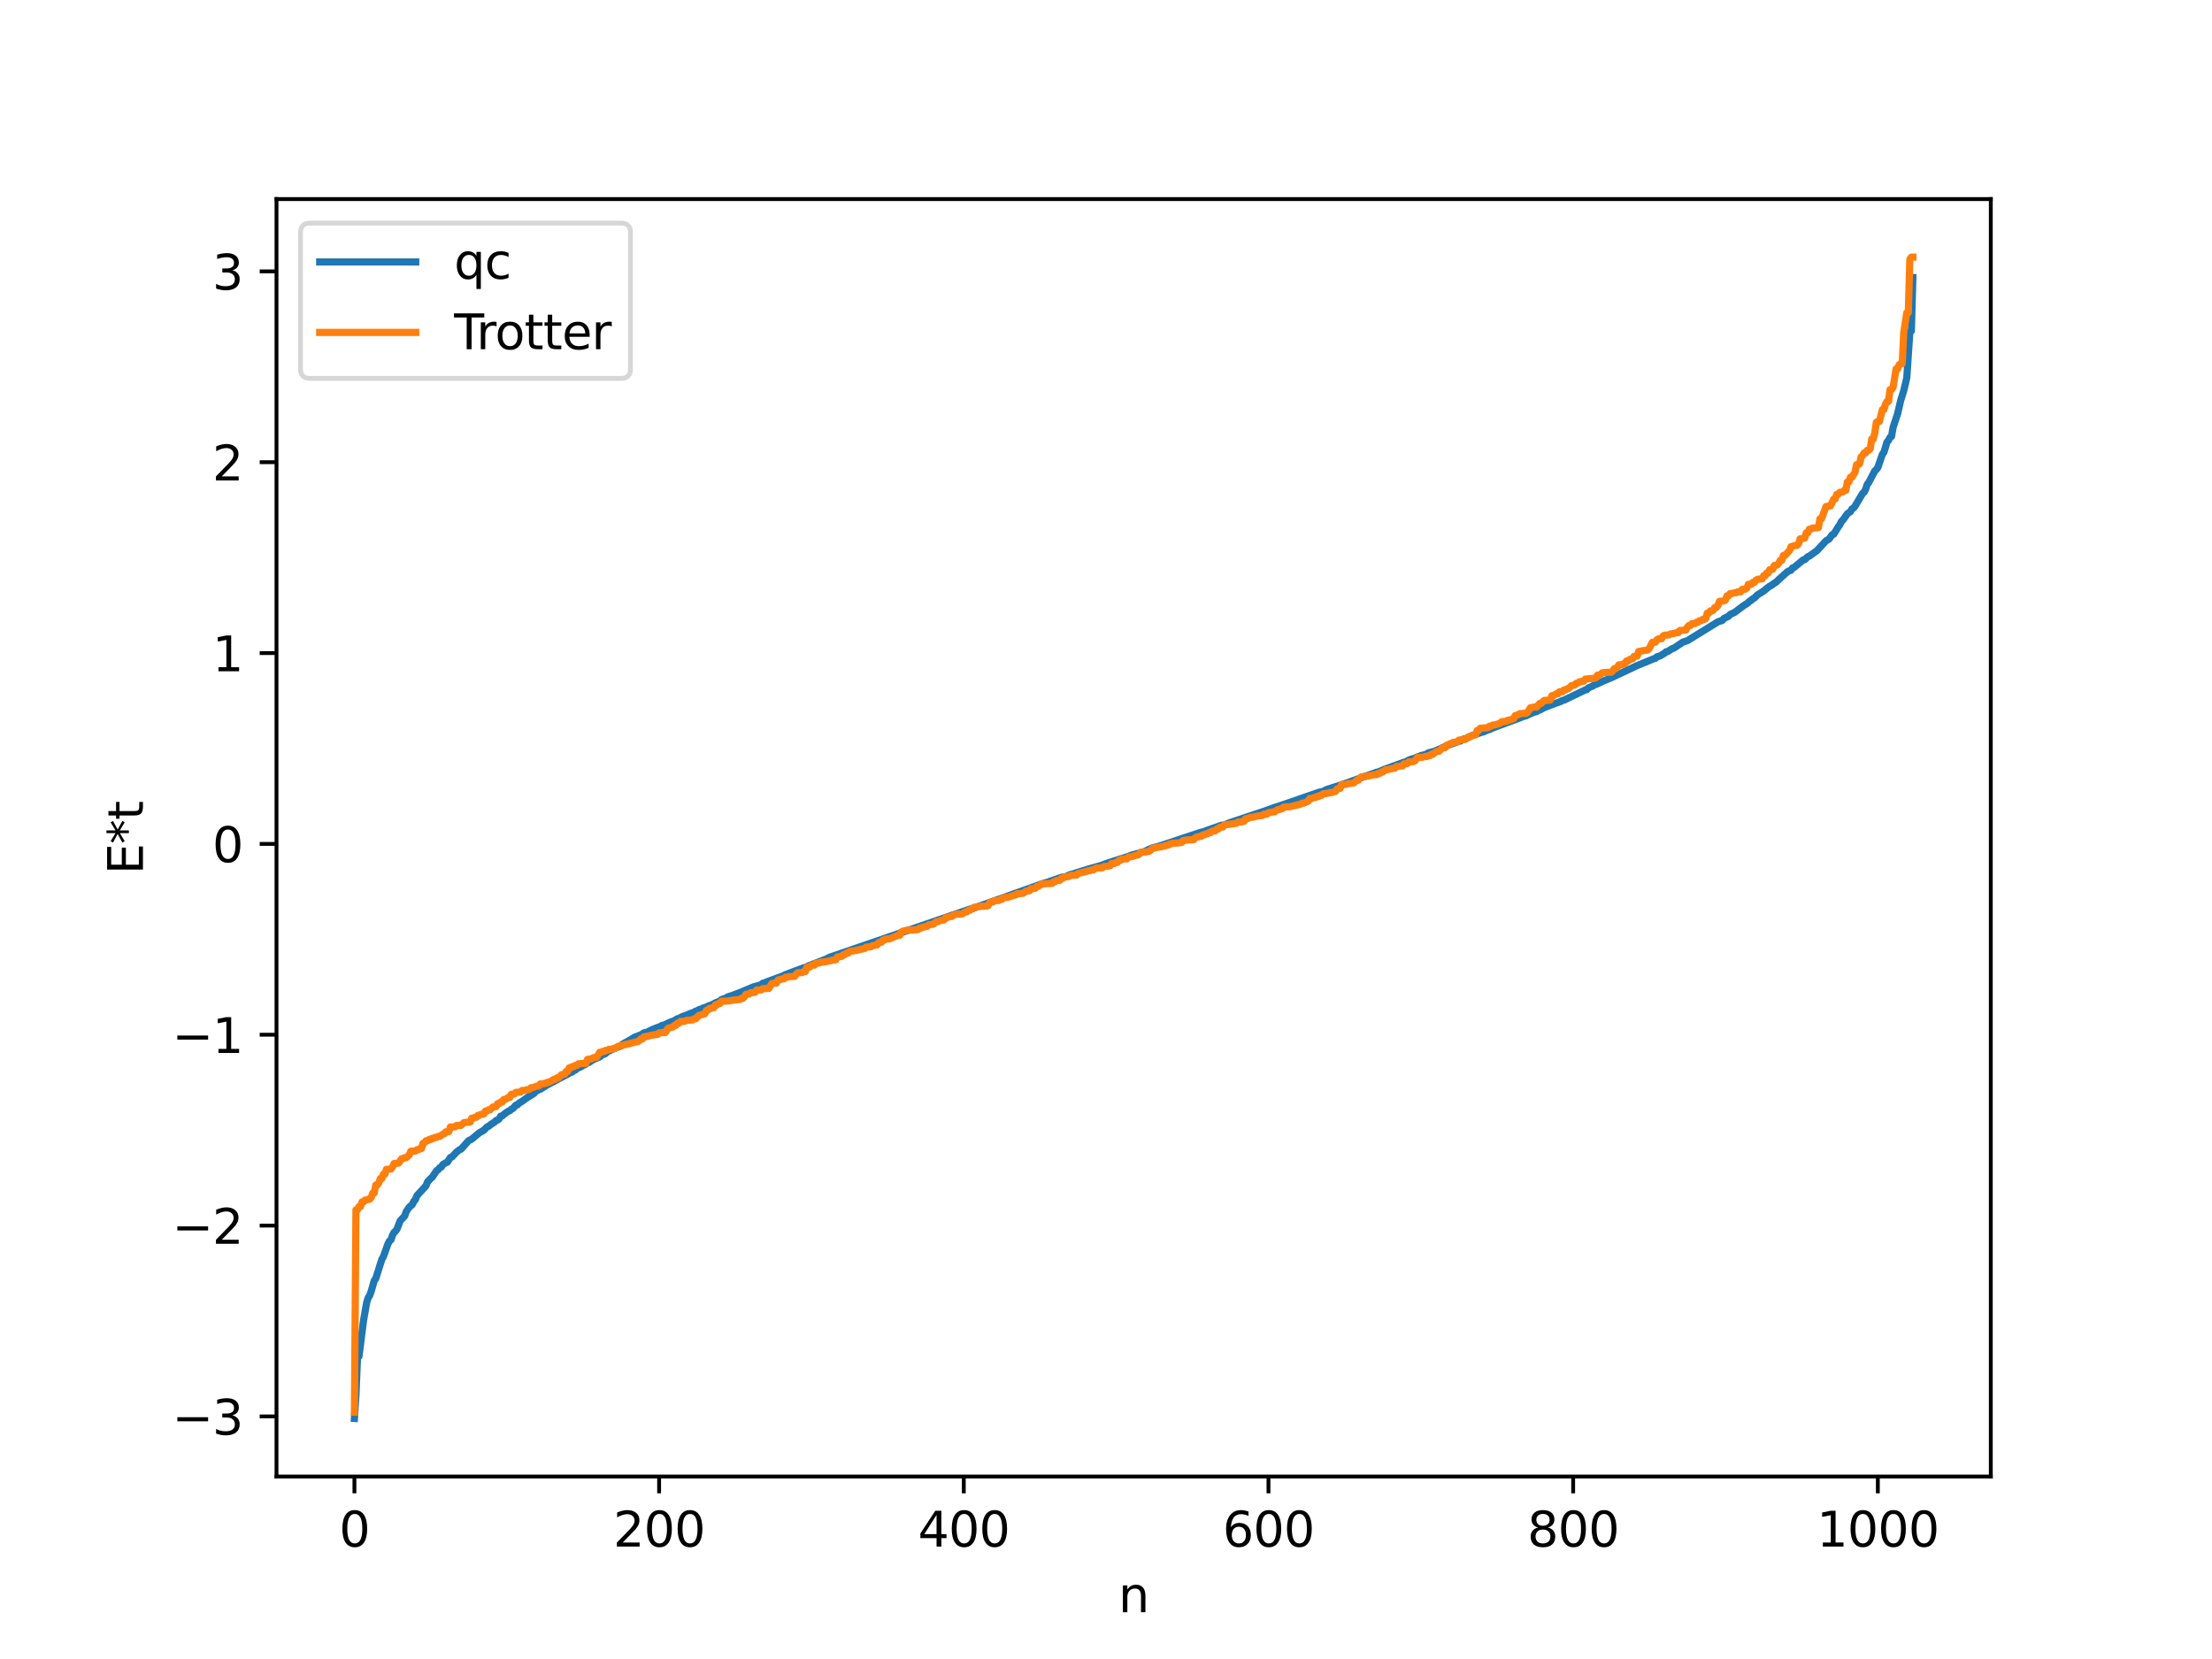 <?xml version="1.0" encoding="utf-8" standalone="no"?>
<!DOCTYPE svg PUBLIC "-//W3C//DTD SVG 1.1//EN"
  "http://www.w3.org/Graphics/SVG/1.1/DTD/svg11.dtd">
<svg xmlns:xlink="http://www.w3.org/1999/xlink" width="460.8pt" height="345.6pt" viewBox="0 0 460.8 345.6" xmlns="http://www.w3.org/2000/svg" version="1.1">
 <defs>
  <style type="text/css">*{stroke-linejoin: round; stroke-linecap: butt}</style>
 </defs>
 <g id="figure_1">
  <g id="patch_1">
   <path d="M 0 345.6 
L 460.8 345.6 
L 460.8 0 
L 0 0 
z
" style="fill: #ffffff"/>
  </g>
  <g id="axes_1">
   <g id="patch_2">
    <path d="M 57.6 307.584 
L 414.72 307.584 
L 414.72 41.472 
L 57.6 41.472 
z
" style="fill: #ffffff"/>
   </g>
   <g id="matplotlib.axis_1">
    <g id="xtick_1">
     <g id="line2d_1">
      <defs>
       <path id="mfd20a0ad16" d="M 0 0 
L 0 3.5 
" style="stroke: #000000; stroke-width: 0.8"/>
      </defs>
      <g>
       <use xlink:href="#mfd20a0ad16" x="73.833" y="307.584" style="stroke: #000000; stroke-width: 0.8"/>
      </g>
     </g>
     <g id="text_1">
      <!-- 0 -->
      <g transform="translate(70.651 322.182) scale(0.1 -0.1)">
       <defs>
        <path id="DejaVuSans-30" d="M 2034 4250 
Q 1547 4250 1301 3770 
Q 1056 3291 1056 2328 
Q 1056 1369 1301 889 
Q 1547 409 2034 409 
Q 2525 409 2770 889 
Q 3016 1369 3016 2328 
Q 3016 3291 2770 3770 
Q 2525 4250 2034 4250 
z
M 2034 4750 
Q 2819 4750 3233 4129 
Q 3647 3509 3647 2328 
Q 3647 1150 3233 529 
Q 2819 -91 2034 -91 
Q 1250 -91 836 529 
Q 422 1150 422 2328 
Q 422 3509 836 4129 
Q 1250 4750 2034 4750 
z
" transform="scale(0.016)"/>
       </defs>
       <use xlink:href="#DejaVuSans-30"/>
      </g>
     </g>
    </g>
    <g id="xtick_2">
     <g id="line2d_2">
      <g>
       <use xlink:href="#mfd20a0ad16" x="137.304" y="307.584" style="stroke: #000000; stroke-width: 0.8"/>
      </g>
     </g>
     <g id="text_2">
      <!-- 200 -->
      <g transform="translate(127.76 322.182) scale(0.1 -0.1)">
       <defs>
        <path id="DejaVuSans-32" d="M 1228 531 
L 3431 531 
L 3431 0 
L 469 0 
L 469 531 
Q 828 903 1448 1529 
Q 2069 2156 2228 2338 
Q 2531 2678 2651 2914 
Q 2772 3150 2772 3378 
Q 2772 3750 2511 3984 
Q 2250 4219 1831 4219 
Q 1534 4219 1204 4116 
Q 875 4013 500 3803 
L 500 4441 
Q 881 4594 1212 4672 
Q 1544 4750 1819 4750 
Q 2544 4750 2975 4387 
Q 3406 4025 3406 3419 
Q 3406 3131 3298 2873 
Q 3191 2616 2906 2266 
Q 2828 2175 2409 1742 
Q 1991 1309 1228 531 
z
" transform="scale(0.016)"/>
       </defs>
       <use xlink:href="#DejaVuSans-32"/>
       <use xlink:href="#DejaVuSans-30" x="63.623"/>
       <use xlink:href="#DejaVuSans-30" x="127.246"/>
      </g>
     </g>
    </g>
    <g id="xtick_3">
     <g id="line2d_3">
      <g>
       <use xlink:href="#mfd20a0ad16" x="200.775" y="307.584" style="stroke: #000000; stroke-width: 0.8"/>
      </g>
     </g>
     <g id="text_3">
      <!-- 400 -->
      <g transform="translate(191.231 322.182) scale(0.1 -0.1)">
       <defs>
        <path id="DejaVuSans-34" d="M 2419 4116 
L 825 1625 
L 2419 1625 
L 2419 4116 
z
M 2253 4666 
L 3047 4666 
L 3047 1625 
L 3713 1625 
L 3713 1100 
L 3047 1100 
L 3047 0 
L 2419 0 
L 2419 1100 
L 313 1100 
L 313 1709 
L 2253 4666 
z
" transform="scale(0.016)"/>
       </defs>
       <use xlink:href="#DejaVuSans-34"/>
       <use xlink:href="#DejaVuSans-30" x="63.623"/>
       <use xlink:href="#DejaVuSans-30" x="127.246"/>
      </g>
     </g>
    </g>
    <g id="xtick_4">
     <g id="line2d_4">
      <g>
       <use xlink:href="#mfd20a0ad16" x="264.246" y="307.584" style="stroke: #000000; stroke-width: 0.8"/>
      </g>
     </g>
     <g id="text_4">
      <!-- 600 -->
      <g transform="translate(254.702 322.182) scale(0.1 -0.1)">
       <defs>
        <path id="DejaVuSans-36" d="M 2113 2584 
Q 1688 2584 1439 2293 
Q 1191 2003 1191 1497 
Q 1191 994 1439 701 
Q 1688 409 2113 409 
Q 2538 409 2786 701 
Q 3034 994 3034 1497 
Q 3034 2003 2786 2293 
Q 2538 2584 2113 2584 
z
M 3366 4563 
L 3366 3988 
Q 3128 4100 2886 4159 
Q 2644 4219 2406 4219 
Q 1781 4219 1451 3797 
Q 1122 3375 1075 2522 
Q 1259 2794 1537 2939 
Q 1816 3084 2150 3084 
Q 2853 3084 3261 2657 
Q 3669 2231 3669 1497 
Q 3669 778 3244 343 
Q 2819 -91 2113 -91 
Q 1303 -91 875 529 
Q 447 1150 447 2328 
Q 447 3434 972 4092 
Q 1497 4750 2381 4750 
Q 2619 4750 2861 4703 
Q 3103 4656 3366 4563 
z
" transform="scale(0.016)"/>
       </defs>
       <use xlink:href="#DejaVuSans-36"/>
       <use xlink:href="#DejaVuSans-30" x="63.623"/>
       <use xlink:href="#DejaVuSans-30" x="127.246"/>
      </g>
     </g>
    </g>
    <g id="xtick_5">
     <g id="line2d_5">
      <g>
       <use xlink:href="#mfd20a0ad16" x="327.717" y="307.584" style="stroke: #000000; stroke-width: 0.8"/>
      </g>
     </g>
     <g id="text_5">
      <!-- 800 -->
      <g transform="translate(318.173 322.182) scale(0.1 -0.1)">
       <defs>
        <path id="DejaVuSans-38" d="M 2034 2216 
Q 1584 2216 1326 1975 
Q 1069 1734 1069 1313 
Q 1069 891 1326 650 
Q 1584 409 2034 409 
Q 2484 409 2743 651 
Q 3003 894 3003 1313 
Q 3003 1734 2745 1975 
Q 2488 2216 2034 2216 
z
M 1403 2484 
Q 997 2584 770 2862 
Q 544 3141 544 3541 
Q 544 4100 942 4425 
Q 1341 4750 2034 4750 
Q 2731 4750 3128 4425 
Q 3525 4100 3525 3541 
Q 3525 3141 3298 2862 
Q 3072 2584 2669 2484 
Q 3125 2378 3379 2068 
Q 3634 1759 3634 1313 
Q 3634 634 3220 271 
Q 2806 -91 2034 -91 
Q 1263 -91 848 271 
Q 434 634 434 1313 
Q 434 1759 690 2068 
Q 947 2378 1403 2484 
z
M 1172 3481 
Q 1172 3119 1398 2916 
Q 1625 2713 2034 2713 
Q 2441 2713 2670 2916 
Q 2900 3119 2900 3481 
Q 2900 3844 2670 4047 
Q 2441 4250 2034 4250 
Q 1625 4250 1398 4047 
Q 1172 3844 1172 3481 
z
" transform="scale(0.016)"/>
       </defs>
       <use xlink:href="#DejaVuSans-38"/>
       <use xlink:href="#DejaVuSans-30" x="63.623"/>
       <use xlink:href="#DejaVuSans-30" x="127.246"/>
      </g>
     </g>
    </g>
    <g id="xtick_6">
     <g id="line2d_6">
      <g>
       <use xlink:href="#mfd20a0ad16" x="391.188" y="307.584" style="stroke: #000000; stroke-width: 0.8"/>
      </g>
     </g>
     <g id="text_6">
      <!-- 1000 -->
      <g transform="translate(378.463 322.182) scale(0.1 -0.1)">
       <defs>
        <path id="DejaVuSans-31" d="M 794 531 
L 1825 531 
L 1825 4091 
L 703 3866 
L 703 4441 
L 1819 4666 
L 2450 4666 
L 2450 531 
L 3481 531 
L 3481 0 
L 794 0 
L 794 531 
z
" transform="scale(0.016)"/>
       </defs>
       <use xlink:href="#DejaVuSans-31"/>
       <use xlink:href="#DejaVuSans-30" x="63.623"/>
       <use xlink:href="#DejaVuSans-30" x="127.246"/>
       <use xlink:href="#DejaVuSans-30" x="190.869"/>
      </g>
     </g>
    </g>
    <g id="text_7">
     <!-- n -->
     <g transform="translate(232.991 335.861) scale(0.1 -0.1)">
      <defs>
       <path id="DejaVuSans-6e" d="M 3513 2113 
L 3513 0 
L 2938 0 
L 2938 2094 
Q 2938 2591 2744 2837 
Q 2550 3084 2163 3084 
Q 1697 3084 1428 2787 
Q 1159 2491 1159 1978 
L 1159 0 
L 581 0 
L 581 3500 
L 1159 3500 
L 1159 2956 
Q 1366 3272 1645 3428 
Q 1925 3584 2291 3584 
Q 2894 3584 3203 3211 
Q 3513 2838 3513 2113 
z
" transform="scale(0.016)"/>
      </defs>
      <use xlink:href="#DejaVuSans-6e"/>
     </g>
    </g>
   </g>
   <g id="matplotlib.axis_2">
    <g id="ytick_1">
     <g id="line2d_7">
      <defs>
       <path id="m6fb530cbb3" d="M 0 0 
L -3.5 0 
" style="stroke: #000000; stroke-width: 0.8"/>
      </defs>
      <g>
       <use xlink:href="#m6fb530cbb3" x="57.6" y="295.067" style="stroke: #000000; stroke-width: 0.8"/>
      </g>
     </g>
     <g id="text_8">
      <!-- −3 -->
      <g transform="translate(35.858 298.867) scale(0.1 -0.1)">
       <defs>
        <path id="DejaVuSans-2212" d="M 678 2272 
L 4684 2272 
L 4684 1741 
L 678 1741 
L 678 2272 
z
" transform="scale(0.016)"/>
        <path id="DejaVuSans-33" d="M 2597 2516 
Q 3050 2419 3304 2112 
Q 3559 1806 3559 1356 
Q 3559 666 3084 287 
Q 2609 -91 1734 -91 
Q 1441 -91 1130 -33 
Q 819 25 488 141 
L 488 750 
Q 750 597 1062 519 
Q 1375 441 1716 441 
Q 2309 441 2620 675 
Q 2931 909 2931 1356 
Q 2931 1769 2642 2001 
Q 2353 2234 1838 2234 
L 1294 2234 
L 1294 2753 
L 1863 2753 
Q 2328 2753 2575 2939 
Q 2822 3125 2822 3475 
Q 2822 3834 2567 4026 
Q 2313 4219 1838 4219 
Q 1578 4219 1281 4162 
Q 984 4106 628 3988 
L 628 4550 
Q 988 4650 1302 4700 
Q 1616 4750 1894 4750 
Q 2613 4750 3031 4423 
Q 3450 4097 3450 3541 
Q 3450 3153 3228 2886 
Q 3006 2619 2597 2516 
z
" transform="scale(0.016)"/>
       </defs>
       <use xlink:href="#DejaVuSans-2212"/>
       <use xlink:href="#DejaVuSans-33" x="83.789"/>
      </g>
     </g>
    </g>
    <g id="ytick_2">
     <g id="line2d_8">
      <g>
       <use xlink:href="#m6fb530cbb3" x="57.6" y="255.311" style="stroke: #000000; stroke-width: 0.8"/>
      </g>
     </g>
     <g id="text_9">
      <!-- −2 -->
      <g transform="translate(35.858 259.111) scale(0.1 -0.1)">
       <use xlink:href="#DejaVuSans-2212"/>
       <use xlink:href="#DejaVuSans-32" x="83.789"/>
      </g>
     </g>
    </g>
    <g id="ytick_3">
     <g id="line2d_9">
      <g>
       <use xlink:href="#m6fb530cbb3" x="57.6" y="215.555" style="stroke: #000000; stroke-width: 0.8"/>
      </g>
     </g>
     <g id="text_10">
      <!-- −1 -->
      <g transform="translate(35.858 219.355) scale(0.1 -0.1)">
       <use xlink:href="#DejaVuSans-2212"/>
       <use xlink:href="#DejaVuSans-31" x="83.789"/>
      </g>
     </g>
    </g>
    <g id="ytick_4">
     <g id="line2d_10">
      <g>
       <use xlink:href="#m6fb530cbb3" x="57.6" y="175.799" style="stroke: #000000; stroke-width: 0.8"/>
      </g>
     </g>
     <g id="text_11">
      <!-- 0 -->
      <g transform="translate(44.237 179.599) scale(0.1 -0.1)">
       <use xlink:href="#DejaVuSans-30"/>
      </g>
     </g>
    </g>
    <g id="ytick_5">
     <g id="line2d_11">
      <g>
       <use xlink:href="#m6fb530cbb3" x="57.6" y="136.043" style="stroke: #000000; stroke-width: 0.8"/>
      </g>
     </g>
     <g id="text_12">
      <!-- 1 -->
      <g transform="translate(44.237 139.843) scale(0.1 -0.1)">
       <use xlink:href="#DejaVuSans-31"/>
      </g>
     </g>
    </g>
    <g id="ytick_6">
     <g id="line2d_12">
      <g>
       <use xlink:href="#m6fb530cbb3" x="57.6" y="96.287" style="stroke: #000000; stroke-width: 0.8"/>
      </g>
     </g>
     <g id="text_13">
      <!-- 2 -->
      <g transform="translate(44.237 100.087) scale(0.1 -0.1)">
       <use xlink:href="#DejaVuSans-32"/>
      </g>
     </g>
    </g>
    <g id="ytick_7">
     <g id="line2d_13">
      <g>
       <use xlink:href="#m6fb530cbb3" x="57.6" y="56.531" style="stroke: #000000; stroke-width: 0.8"/>
      </g>
     </g>
     <g id="text_14">
      <!-- 3 -->
      <g transform="translate(44.237 60.331) scale(0.1 -0.1)">
       <use xlink:href="#DejaVuSans-33"/>
      </g>
     </g>
    </g>
    <g id="text_15">
     <!-- E*t -->
     <g transform="translate(29.778 182.148) rotate(-90) scale(0.1 -0.1)">
      <defs>
       <path id="DejaVuSans-45" d="M 628 4666 
L 3578 4666 
L 3578 4134 
L 1259 4134 
L 1259 2753 
L 3481 2753 
L 3481 2222 
L 1259 2222 
L 1259 531 
L 3634 531 
L 3634 0 
L 628 0 
L 628 4666 
z
" transform="scale(0.016)"/>
       <path id="DejaVuSans-2a" d="M 3009 3897 
L 1888 3291 
L 3009 2681 
L 2828 2375 
L 1778 3009 
L 1778 1831 
L 1422 1831 
L 1422 3009 
L 372 2375 
L 191 2681 
L 1313 3291 
L 191 3897 
L 372 4206 
L 1422 3572 
L 1422 4750 
L 1778 4750 
L 1778 3572 
L 2828 4206 
L 3009 3897 
z
" transform="scale(0.016)"/>
       <path id="DejaVuSans-74" d="M 1172 4494 
L 1172 3500 
L 2356 3500 
L 2356 3053 
L 1172 3053 
L 1172 1153 
Q 1172 725 1289 603 
Q 1406 481 1766 481 
L 2356 481 
L 2356 0 
L 1766 0 
Q 1100 0 847 248 
Q 594 497 594 1153 
L 594 3053 
L 172 3053 
L 172 3500 
L 594 3500 
L 594 4494 
L 1172 4494 
z
" transform="scale(0.016)"/>
      </defs>
      <use xlink:href="#DejaVuSans-45"/>
      <use xlink:href="#DejaVuSans-2a" x="63.184"/>
      <use xlink:href="#DejaVuSans-74" x="113.184"/>
     </g>
    </g>
   </g>
   <g id="line2d_14">
    <path d="M 73.833 295.488 
L 74.15 290.606 
L 74.467 282.871 
L 74.785 282.544 
L 75.737 275.033 
L 76.372 271.41 
L 76.689 270.374 
L 77.006 269.897 
L 77.324 268.997 
L 77.958 266.79 
L 78.276 266.349 
L 79.545 262.331 
L 79.862 261.785 
L 80.815 259.136 
L 81.132 258.518 
L 81.449 258.274 
L 81.767 257.322 
L 82.084 256.737 
L 82.401 256.457 
L 82.719 256.007 
L 83.353 254.325 
L 84.305 253.312 
L 84.623 252.396 
L 85.258 251.468 
L 85.892 250.928 
L 86.21 250.246 
L 86.527 249.918 
L 86.844 249.089 
L 88.748 247.008 
L 89.066 246.186 
L 89.7 245.524 
L 90.018 245.269 
L 90.97 243.838 
L 91.287 243.676 
L 91.605 243.246 
L 91.922 243.126 
L 92.239 242.605 
L 92.874 242.218 
L 93.191 242.107 
L 93.826 241.117 
L 94.143 241.024 
L 95.096 240 
L 95.73 239.522 
L 96.048 239.379 
L 97.634 237.613 
L 98.269 237.298 
L 99.856 235.978 
L 100.808 235.439 
L 101.443 234.769 
L 101.76 234.63 
L 102.395 234.142 
L 103.029 233.754 
L 103.347 233.414 
L 103.664 233.339 
L 103.981 233.093 
L 104.299 232.517 
L 104.616 232.466 
L 105.251 231.923 
L 105.886 231.483 
L 106.203 231.387 
L 106.52 231.058 
L 106.838 230.93 
L 107.472 230.215 
L 107.79 230.159 
L 108.107 229.808 
L 108.742 229.43 
L 110.011 228.534 
L 111.281 227.747 
L 111.598 227.294 
L 111.915 227.224 
L 112.233 226.992 
L 112.55 226.912 
L 113.185 226.516 
L 114.137 225.921 
L 115.406 225.285 
L 116.041 224.926 
L 118.262 223.77 
L 118.58 223.537 
L 119.215 223.314 
L 119.532 223.03 
L 119.849 222.92 
L 120.167 222.608 
L 121.119 222.173 
L 121.436 221.876 
L 121.753 221.845 
L 122.388 221.41 
L 122.705 221.321 
L 123.658 220.684 
L 124.61 220.312 
L 124.927 220.163 
L 125.562 219.657 
L 125.879 219.616 
L 126.196 219.438 
L 126.514 219.102 
L 128.418 218.219 
L 129.053 218.017 
L 129.37 217.884 
L 129.687 217.523 
L 131.274 216.629 
L 132.226 216.061 
L 132.861 215.83 
L 133.813 215.421 
L 134.13 215.163 
L 134.765 215.021 
L 136.034 214.406 
L 136.669 214.165 
L 137.621 213.803 
L 137.939 213.598 
L 138.256 213.572 
L 139.525 212.977 
L 140.16 212.736 
L 140.477 212.614 
L 141.112 212.22 
L 141.429 212.161 
L 142.064 211.8 
L 143.016 211.477 
L 143.968 211.063 
L 144.603 210.87 
L 144.92 210.637 
L 145.238 210.595 
L 145.555 210.344 
L 146.19 210.16 
L 146.507 209.962 
L 146.824 209.923 
L 147.777 209.477 
L 148.094 209.414 
L 149.046 208.917 
L 149.998 208.511 
L 150.315 208.216 
L 151.267 207.895 
L 151.585 207.675 
L 152.537 207.365 
L 154.124 206.772 
L 156.98 205.575 
L 158.567 205.134 
L 158.884 204.844 
L 159.201 204.787 
L 159.836 204.495 
L 163.01 203.333 
L 163.644 203.02 
L 167.453 201.593 
L 167.77 201.547 
L 168.405 201.223 
L 172.213 199.731 
L 172.848 199.4 
L 202.362 189.274 
L 202.996 189.126 
L 216.96 184.152 
L 218.547 183.659 
L 221.086 182.772 
L 222.038 182.607 
L 222.99 182.182 
L 223.624 182.022 
L 224.259 181.802 
L 227.115 180.924 
L 229.337 180.304 
L 230.289 179.942 
L 232.193 179.313 
L 235.049 178.411 
L 235.684 178.148 
L 237.588 177.638 
L 238.223 177.439 
L 238.54 177.348 
L 239.175 177.013 
L 240.127 176.603 
L 241.079 176.389 
L 249.965 173.441 
L 250.917 173.191 
L 251.552 172.934 
L 254.408 171.932 
L 255.043 171.836 
L 256.312 171.334 
L 263.611 168.896 
L 264.881 168.43 
L 265.515 168.206 
L 267.42 167.584 
L 274.719 165.057 
L 275.671 164.843 
L 276.305 164.494 
L 279.796 163.361 
L 286.778 160.868 
L 287.096 160.82 
L 288.365 160.274 
L 292.491 158.783 
L 292.808 158.728 
L 293.443 158.362 
L 294.077 158.108 
L 294.712 157.968 
L 295.347 157.64 
L 295.664 157.586 
L 295.981 157.403 
L 296.934 157.188 
L 297.568 156.836 
L 298.838 156.5 
L 301.694 155.231 
L 303.598 154.535 
L 303.915 154.382 
L 304.233 154.366 
L 304.867 153.957 
L 305.502 153.814 
L 306.137 153.458 
L 306.772 153.19 
L 308.676 152.543 
L 308.993 152.486 
L 309.945 152.055 
L 310.262 151.987 
L 310.897 151.684 
L 316.927 149.422 
L 317.562 149.193 
L 317.879 149.13 
L 318.514 148.82 
L 319.148 148.539 
L 319.783 148.296 
L 320.1 148.242 
L 320.418 147.973 
L 320.735 147.939 
L 321.687 147.412 
L 323.591 146.686 
L 325.178 146.104 
L 325.496 145.9 
L 325.813 145.854 
L 330.256 143.712 
L 330.573 143.657 
L 330.891 143.295 
L 331.843 142.891 
L 332.16 142.628 
L 332.477 142.587 
L 334.064 141.849 
L 335.651 141.185 
L 340.411 138.951 
L 341.046 138.648 
L 344.537 137.224 
L 344.854 137.142 
L 345.172 136.823 
L 345.806 136.642 
L 346.758 136.081 
L 347.076 135.772 
L 347.393 135.736 
L 348.345 135.117 
L 348.662 135.044 
L 350.567 133.768 
L 351.519 133.458 
L 357.866 129.542 
L 358.818 129.222 
L 359.135 128.82 
L 359.77 128.533 
L 360.087 128.379 
L 360.405 128.01 
L 361.357 127.57 
L 363.261 126.142 
L 363.896 125.757 
L 364.53 125.199 
L 364.848 125.038 
L 365.165 124.712 
L 365.482 124.566 
L 366.117 123.925 
L 367.069 123.338 
L 367.386 123.135 
L 368.021 122.605 
L 368.656 122.108 
L 368.973 121.973 
L 369.608 121.501 
L 369.925 121.33 
L 370.56 120.72 
L 372.464 119.013 
L 373.099 118.798 
L 373.416 118.308 
L 373.734 118.215 
L 375.638 116.638 
L 375.955 116.582 
L 376.59 115.974 
L 376.907 115.86 
L 377.542 115.394 
L 378.494 114.72 
L 380.398 112.655 
L 381.033 112.29 
L 381.667 111.399 
L 381.985 111.301 
L 382.937 109.77 
L 383.254 109.333 
L 383.572 108.667 
L 383.889 108.365 
L 384.841 107.016 
L 385.476 106.591 
L 385.793 106.026 
L 386.11 105.844 
L 386.428 105.463 
L 388.015 102.778 
L 388.332 102.539 
L 388.649 101.91 
L 388.967 100.91 
L 389.284 100.543 
L 390.553 98.095 
L 390.871 97.82 
L 391.188 97.375 
L 392.14 94.621 
L 392.458 94.218 
L 393.092 92.102 
L 393.41 91.735 
L 393.727 91.128 
L 394.044 90.912 
L 394.362 89.041 
L 395.314 86.165 
L 395.948 83.426 
L 396.583 81.384 
L 397.218 78.716 
L 397.853 69.175 
L 398.17 68.948 
L 398.487 57.815 
L 398.487 57.815 
" clip-path="url(#pca416808d1)" style="fill: none; stroke: #1f77b4; stroke-width: 1.5; stroke-linecap: square"/>
   </g>
   <g id="line2d_15">
    <path d="M 73.833 294.183 
L 74.15 252.037 
L 74.467 252.037 
L 74.785 251.351 
L 75.102 251.351 
L 75.42 250.373 
L 75.737 250.373 
L 76.054 249.988 
L 76.372 249.988 
L 76.689 249.826 
L 77.006 249.826 
L 77.324 249.489 
L 77.641 248.534 
L 77.958 248.534 
L 78.276 246.868 
L 78.593 246.868 
L 78.91 246.396 
L 79.228 245.523 
L 79.545 245.523 
L 79.862 244.599 
L 80.18 244.599 
L 80.497 243.605 
L 81.449 243.529 
L 81.767 243.124 
L 82.084 242.391 
L 83.036 242.298 
L 83.671 241.367 
L 83.988 241.367 
L 84.305 241.163 
L 84.623 241.163 
L 85.258 240.596 
L 85.575 239.825 
L 86.527 239.783 
L 86.844 239.512 
L 87.162 239.512 
L 87.479 239.273 
L 87.796 239.273 
L 88.114 238.189 
L 88.431 238.044 
L 88.748 237.645 
L 89.066 237.645 
L 89.383 237.376 
L 89.7 237.376 
L 90.018 237.131 
L 90.335 237.131 
L 90.653 236.934 
L 90.97 236.934 
L 91.287 236.732 
L 91.605 236.732 
L 92.239 236.292 
L 92.557 236.175 
L 92.874 235.782 
L 93.509 235.728 
L 93.826 234.766 
L 94.778 234.753 
L 95.096 234.457 
L 96.048 234.438 
L 96.682 233.837 
L 97.952 233.733 
L 98.269 232.933 
L 98.586 232.933 
L 98.904 232.756 
L 99.221 232.756 
L 99.539 232.368 
L 99.856 232.368 
L 100.173 232.134 
L 100.808 232.049 
L 101.125 231.461 
L 101.443 231.461 
L 101.76 231.194 
L 102.077 231.194 
L 102.712 230.584 
L 103.347 230.515 
L 103.664 229.915 
L 103.981 229.915 
L 104.299 229.577 
L 104.616 229.577 
L 104.934 229.045 
L 105.251 229.045 
L 105.886 228.602 
L 106.203 228.602 
L 106.52 227.961 
L 107.155 227.887 
L 107.472 227.56 
L 108.424 227.495 
L 108.742 227.166 
L 109.377 227.155 
L 109.694 227.007 
L 110.011 227.007 
L 110.329 226.889 
L 110.646 226.572 
L 110.963 226.572 
L 111.915 226.243 
L 112.233 226.243 
L 112.55 225.802 
L 113.185 225.793 
L 113.502 225.641 
L 113.82 225.641 
L 114.137 225.425 
L 114.454 225.425 
L 115.406 224.834 
L 115.724 224.834 
L 116.041 224.532 
L 116.358 224.532 
L 116.993 223.868 
L 117.628 223.784 
L 117.945 223.191 
L 118.262 223.191 
L 118.58 222.455 
L 118.897 222.455 
L 119.215 222.184 
L 119.532 222.184 
L 119.849 221.942 
L 120.167 221.942 
L 120.484 221.605 
L 122.071 221.5 
L 122.388 220.691 
L 123.34 220.532 
L 123.658 220.313 
L 124.292 220.257 
L 124.927 219.21 
L 125.244 219.21 
L 125.562 219.021 
L 125.879 219.021 
L 126.196 218.808 
L 126.514 218.808 
L 126.831 218.602 
L 127.466 218.561 
L 127.783 218.428 
L 128.1 218.428 
L 128.735 217.985 
L 132.861 216.971 
L 133.178 216.782 
L 133.496 216.442 
L 133.813 216.442 
L 134.13 216.002 
L 134.448 216.002 
L 134.765 215.862 
L 135.082 215.862 
L 135.4 215.719 
L 136.034 215.621 
L 136.669 215.496 
L 136.986 215.496 
L 137.304 215.171 
L 138.573 215.098 
L 139.208 214.183 
L 140.16 213.95 
L 140.477 213.604 
L 140.795 213.604 
L 141.112 213.147 
L 141.429 213.147 
L 141.747 212.798 
L 142.699 212.74 
L 143.016 212.572 
L 144.286 212.457 
L 144.603 212.227 
L 144.92 212.227 
L 145.555 211.558 
L 146.824 211.182 
L 147.142 210.518 
L 147.459 210.428 
L 147.777 210.08 
L 148.094 210.08 
L 148.411 209.904 
L 148.729 209.904 
L 149.046 209.324 
L 149.363 209.324 
L 149.681 209.045 
L 149.998 209.045 
L 150.315 208.584 
L 151.585 208.531 
L 152.854 208.335 
L 153.806 208.248 
L 154.124 208.217 
L 154.441 207.98 
L 154.758 207.98 
L 155.076 207.658 
L 155.393 207.127 
L 156.028 207.072 
L 156.345 206.808 
L 157.297 206.725 
L 157.615 206.249 
L 158.567 206.216 
L 158.884 205.954 
L 160.153 205.906 
L 160.788 204.882 
L 161.423 204.814 
L 161.74 204.797 
L 162.058 204.184 
L 163.01 203.902 
L 163.327 203.902 
L 163.644 203.584 
L 163.962 203.584 
L 164.279 203.465 
L 165.548 203.387 
L 165.866 202.911 
L 166.183 202.658 
L 167.135 202.606 
L 167.453 202.387 
L 167.77 202.387 
L 168.087 201.491 
L 168.722 201.439 
L 169.039 201.104 
L 169.674 201.049 
L 169.991 200.647 
L 170.626 200.62 
L 170.943 200.442 
L 171.896 200.369 
L 173.8 199.939 
L 174.117 199.939 
L 174.434 199.358 
L 175.386 199.195 
L 175.704 198.859 
L 176.021 198.859 
L 176.339 198.568 
L 176.656 198.568 
L 176.973 198.213 
L 177.608 198.114 
L 178.243 198.004 
L 180.147 197.575 
L 180.464 197.288 
L 181.416 197.242 
L 181.734 196.992 
L 182.051 196.992 
L 182.368 196.859 
L 182.686 196.859 
L 183.003 196.387 
L 183.32 196.266 
L 183.638 196.266 
L 183.955 195.827 
L 184.272 195.827 
L 184.59 195.604 
L 185.224 195.6 
L 187.129 194.821 
L 187.446 194.821 
L 187.763 194.178 
L 188.081 193.963 
L 188.398 193.963 
L 188.715 193.805 
L 190.302 193.71 
L 191.254 193.641 
L 191.572 193.315 
L 191.889 193.315 
L 192.206 193.124 
L 192.524 193.124 
L 192.841 192.978 
L 193.158 192.978 
L 193.476 192.641 
L 194.11 192.567 
L 194.428 192.511 
L 195.062 191.982 
L 195.38 191.982 
L 196.015 191.725 
L 196.649 191.635 
L 196.967 191.164 
L 197.284 191.164 
L 197.919 190.92 
L 198.236 190.92 
L 198.871 190.493 
L 199.823 190.416 
L 200.458 190.381 
L 201.092 189.948 
L 201.41 189.948 
L 201.727 189.636 
L 202.044 189.636 
L 202.362 189.31 
L 202.679 189.31 
L 202.996 188.997 
L 203.314 188.997 
L 203.631 188.847 
L 205.535 188.741 
L 205.853 188.644 
L 206.17 187.976 
L 206.805 187.897 
L 207.122 187.614 
L 208.074 187.577 
L 208.391 187.331 
L 208.709 187.331 
L 209.026 187.012 
L 209.978 186.906 
L 211.565 186.408 
L 211.882 186.202 
L 213.152 186.081 
L 213.786 185.613 
L 214.421 185.578 
L 214.739 185.149 
L 215.056 185.149 
L 215.691 185.036 
L 216.008 184.638 
L 216.325 184.638 
L 216.96 184.182 
L 217.595 184.107 
L 219.181 184.017 
L 219.499 183.665 
L 219.816 183.665 
L 220.134 183.409 
L 220.768 183.378 
L 221.086 182.974 
L 221.403 182.974 
L 221.72 182.685 
L 222.672 182.592 
L 222.99 182.37 
L 224.259 182.282 
L 224.577 181.961 
L 226.163 181.581 
L 226.798 181.37 
L 227.115 181.37 
L 227.433 181.199 
L 227.75 181.199 
L 228.385 180.826 
L 229.654 180.779 
L 229.972 180.505 
L 230.924 180.419 
L 231.241 180.355 
L 231.558 179.899 
L 232.193 179.871 
L 232.51 179.624 
L 232.828 179.624 
L 233.145 179.189 
L 233.462 179.189 
L 233.78 178.941 
L 234.732 178.923 
L 235.049 178.538 
L 235.684 178.466 
L 237.271 177.991 
L 237.588 177.557 
L 238.54 177.5 
L 239.492 177.303 
L 240.127 176.705 
L 240.762 176.589 
L 242.666 176.235 
L 242.983 176.083 
L 243.3 176.072 
L 243.618 175.804 
L 243.935 175.804 
L 244.253 175.675 
L 245.522 175.587 
L 246.157 175.485 
L 246.474 175.098 
L 247.109 175 
L 248.696 174.896 
L 249.013 174.508 
L 249.33 174.341 
L 249.648 174.341 
L 249.965 174.197 
L 250.282 174.197 
L 250.6 173.916 
L 250.917 173.916 
L 251.234 173.725 
L 251.552 173.69 
L 251.869 173.46 
L 252.186 173.46 
L 252.504 173.14 
L 253.139 173.094 
L 253.456 172.714 
L 253.773 172.714 
L 254.091 172.336 
L 254.725 172.293 
L 255.043 171.854 
L 257.581 171.499 
L 257.899 171.248 
L 258.534 171.243 
L 258.851 171.084 
L 259.168 171.084 
L 259.486 170.562 
L 259.803 170.562 
L 260.438 170.286 
L 261.072 170.221 
L 262.024 169.977 
L 262.977 169.872 
L 263.294 169.615 
L 263.929 169.603 
L 264.246 169.306 
L 265.198 169.127 
L 265.515 169.127 
L 266.15 168.673 
L 266.467 168.673 
L 266.785 168.487 
L 267.102 168.487 
L 267.42 168.103 
L 268.689 168.058 
L 270.91 167.532 
L 271.228 167.312 
L 271.545 167.312 
L 272.497 166.912 
L 272.815 166.363 
L 273.132 166.363 
L 273.767 166.13 
L 274.084 166.13 
L 274.401 165.906 
L 274.719 165.906 
L 275.036 165.671 
L 275.353 165.671 
L 275.671 165.356 
L 276.305 165.313 
L 276.94 165.133 
L 277.258 165.133 
L 278.21 164.853 
L 278.527 164.372 
L 278.844 164.242 
L 279.162 164.242 
L 279.479 163.445 
L 280.431 163.397 
L 280.748 163.247 
L 281.383 163.203 
L 282.018 163.097 
L 282.653 162.536 
L 282.97 162.536 
L 283.287 162.051 
L 283.605 161.837 
L 285.509 161.574 
L 285.826 161.448 
L 286.778 161.361 
L 287.096 161.132 
L 287.413 161.132 
L 287.73 160.823 
L 288.048 160.823 
L 288.682 160.347 
L 289 160.347 
L 289.952 160.11 
L 290.586 160.013 
L 290.904 159.673 
L 291.221 159.673 
L 291.856 159.549 
L 292.173 159.549 
L 292.491 159.114 
L 293.125 159.085 
L 293.443 158.735 
L 294.395 158.66 
L 294.712 158.532 
L 295.347 157.77 
L 296.299 157.747 
L 296.934 157.589 
L 297.251 157.589 
L 297.568 157.416 
L 297.886 157.416 
L 298.203 157.114 
L 298.52 157.114 
L 299.155 156.614 
L 299.472 156.486 
L 299.79 156.486 
L 300.424 155.824 
L 301.059 155.733 
L 301.377 155.217 
L 301.694 155.217 
L 302.011 154.939 
L 302.329 154.939 
L 302.646 154.675 
L 303.598 154.549 
L 303.915 154.178 
L 304.55 154.088 
L 305.185 154.05 
L 305.82 153.559 
L 306.137 153.559 
L 306.454 153.295 
L 307.406 153.073 
L 307.724 152.18 
L 308.041 152.18 
L 308.358 151.709 
L 309.945 151.59 
L 310.262 151.294 
L 310.58 151.294 
L 310.897 151.061 
L 311.532 150.976 
L 312.484 150.672 
L 312.801 150.354 
L 313.753 150.28 
L 314.071 150.041 
L 314.388 150.041 
L 315.34 149.69 
L 315.658 149.047 
L 315.975 149.047 
L 316.61 148.664 
L 317.562 148.601 
L 317.879 148.601 
L 318.196 148.423 
L 318.831 147.428 
L 319.148 147.428 
L 319.466 147.299 
L 320.1 147.296 
L 320.735 146.537 
L 321.053 146.537 
L 321.687 145.911 
L 322.957 145.837 
L 323.274 144.931 
L 323.591 144.931 
L 324.226 144.521 
L 324.543 144.521 
L 324.861 144.099 
L 325.496 144.097 
L 325.813 143.732 
L 326.13 143.732 
L 326.448 143.495 
L 326.765 143.442 
L 327.4 142.804 
L 328.034 142.716 
L 328.352 142.355 
L 328.669 142.355 
L 328.986 142.03 
L 329.304 142.03 
L 329.621 141.894 
L 329.939 141.894 
L 330.256 141.458 
L 332.16 141.299 
L 332.477 141.182 
L 332.795 140.646 
L 333.112 140.646 
L 333.429 140.503 
L 333.747 140.169 
L 334.699 140.061 
L 335.651 140.036 
L 335.968 139.762 
L 336.286 139.285 
L 336.603 139.285 
L 336.92 138.991 
L 337.238 138.495 
L 337.872 138.464 
L 338.19 138.275 
L 338.507 138.275 
L 338.824 137.699 
L 339.142 137.699 
L 339.459 137.4 
L 339.777 137.259 
L 340.094 137.259 
L 340.411 136.716 
L 341.046 136.693 
L 341.363 135.713 
L 341.681 135.713 
L 341.998 135.588 
L 342.633 135.5 
L 343.267 135.408 
L 343.585 135.062 
L 344.22 133.8 
L 344.854 133.772 
L 345.172 133.265 
L 345.489 133.094 
L 346.124 133.072 
L 346.441 132.508 
L 346.758 132.319 
L 347.71 132.264 
L 348.028 132.05 
L 348.662 131.964 
L 349.297 131.791 
L 349.615 131.791 
L 349.932 131.345 
L 351.201 131.238 
L 351.519 130.628 
L 351.836 130.301 
L 352.153 130.301 
L 352.471 129.906 
L 353.105 129.893 
L 353.423 129.611 
L 353.74 129.611 
L 354.058 129.298 
L 354.375 129.298 
L 354.692 129.026 
L 355.01 129.026 
L 355.327 128.896 
L 355.644 127.74 
L 355.962 127.74 
L 356.279 127.28 
L 356.596 127.28 
L 356.914 127.075 
L 357.231 126.544 
L 357.548 126.544 
L 357.866 126.148 
L 358.183 125.273 
L 359.135 125.169 
L 359.453 124.963 
L 359.77 124.118 
L 360.087 124.118 
L 360.405 123.653 
L 360.722 123.653 
L 361.357 123.48 
L 361.674 123.48 
L 361.991 123.284 
L 362.626 123.28 
L 362.943 122.768 
L 363.578 122.735 
L 363.896 122.499 
L 364.213 121.727 
L 364.848 121.692 
L 365.165 121.308 
L 365.482 121.308 
L 365.8 120.877 
L 366.117 120.679 
L 367.069 120.58 
L 367.386 119.962 
L 367.704 119.962 
L 368.021 119.367 
L 368.339 119.367 
L 368.656 118.677 
L 368.973 118.677 
L 369.291 118.558 
L 369.608 117.799 
L 369.925 117.799 
L 370.243 117.681 
L 370.56 117.297 
L 370.877 116.716 
L 371.195 116.716 
L 371.512 115.715 
L 371.829 115.715 
L 372.781 114.68 
L 373.099 113.891 
L 374.051 113.599 
L 374.368 113.599 
L 374.686 113.245 
L 375.003 112.244 
L 375.955 112.093 
L 376.272 111.001 
L 376.59 111.001 
L 376.907 110.247 
L 377.224 110.247 
L 377.542 110.012 
L 378.811 109.907 
L 379.129 108.081 
L 379.446 108.081 
L 380.398 105.526 
L 380.715 105.526 
L 381.033 105.346 
L 381.35 105.346 
L 381.985 103.975 
L 382.302 103.952 
L 382.62 102.983 
L 382.937 102.983 
L 383.254 102.562 
L 383.889 102.49 
L 384.206 102.139 
L 384.524 102.139 
L 384.841 100.4 
L 385.158 100.4 
L 385.476 99.406 
L 385.793 99.406 
L 386.428 98.392 
L 386.745 96.814 
L 387.062 96.814 
L 387.38 96.62 
L 387.697 95.167 
L 388.015 94.917 
L 388.332 94.345 
L 388.649 94.345 
L 388.967 93.816 
L 389.284 93.816 
L 389.601 93.476 
L 389.919 91.451 
L 390.236 91.451 
L 390.553 90.182 
L 390.871 87.977 
L 391.188 87.805 
L 391.505 87.805 
L 392.14 85.318 
L 392.458 85.318 
L 392.775 84.227 
L 393.092 83.628 
L 393.41 83.628 
L 393.727 81.164 
L 394.044 81.164 
L 394.362 80.67 
L 394.996 76.831 
L 395.314 76.831 
L 395.631 75.987 
L 395.948 75.734 
L 396.266 75.734 
L 396.583 69.264 
L 397.218 65.137 
L 397.535 65.137 
L 397.853 54.016 
L 398.17 53.568 
L 398.487 53.568 
L 398.487 53.568 
" clip-path="url(#pca416808d1)" style="fill: none; stroke: #ff7f0e; stroke-width: 1.5; stroke-linecap: square"/>
   </g>
   <g id="patch_3">
    <path d="M 57.6 307.584 
L 57.6 41.472 
" style="fill: none; stroke: #000000; stroke-width: 0.8; stroke-linejoin: miter; stroke-linecap: square"/>
   </g>
   <g id="patch_4">
    <path d="M 414.72 307.584 
L 414.72 41.472 
" style="fill: none; stroke: #000000; stroke-width: 0.8; stroke-linejoin: miter; stroke-linecap: square"/>
   </g>
   <g id="patch_5">
    <path d="M 57.6 307.584 
L 414.72 307.584 
" style="fill: none; stroke: #000000; stroke-width: 0.8; stroke-linejoin: miter; stroke-linecap: square"/>
   </g>
   <g id="patch_6">
    <path d="M 57.6 41.472 
L 414.72 41.472 
" style="fill: none; stroke: #000000; stroke-width: 0.8; stroke-linejoin: miter; stroke-linecap: square"/>
   </g>
   <g id="legend_1">
    <g id="patch_7">
     <path d="M 64.6 78.828 
L 129.342 78.828 
Q 131.342 78.828 131.342 76.828 
L 131.342 48.472 
Q 131.342 46.472 129.342 46.472 
L 64.6 46.472 
Q 62.6 46.472 62.6 48.472 
L 62.6 76.828 
Q 62.6 78.828 64.6 78.828 
z
" style="fill: #ffffff; opacity: 0.8; stroke: #cccccc; stroke-linejoin: miter"/>
    </g>
    <g id="line2d_16">
     <path d="M 66.6 54.57 
L 76.6 54.57 
L 86.6 54.57 
" style="fill: none; stroke: #1f77b4; stroke-width: 1.5; stroke-linecap: square"/>
    </g>
    <g id="text_16">
     <!-- qc -->
     <g transform="translate(94.6 58.07) scale(0.1 -0.1)">
      <defs>
       <path id="DejaVuSans-71" d="M 947 1747 
Q 947 1113 1208 752 
Q 1469 391 1925 391 
Q 2381 391 2643 752 
Q 2906 1113 2906 1747 
Q 2906 2381 2643 2742 
Q 2381 3103 1925 3103 
Q 1469 3103 1208 2742 
Q 947 2381 947 1747 
z
M 2906 525 
Q 2725 213 2448 61 
Q 2172 -91 1784 -91 
Q 1150 -91 751 415 
Q 353 922 353 1747 
Q 353 2572 751 3078 
Q 1150 3584 1784 3584 
Q 2172 3584 2448 3432 
Q 2725 3281 2906 2969 
L 2906 3500 
L 3481 3500 
L 3481 -1331 
L 2906 -1331 
L 2906 525 
z
" transform="scale(0.016)"/>
       <path id="DejaVuSans-63" d="M 3122 3366 
L 3122 2828 
Q 2878 2963 2633 3030 
Q 2388 3097 2138 3097 
Q 1578 3097 1268 2742 
Q 959 2388 959 1747 
Q 959 1106 1268 751 
Q 1578 397 2138 397 
Q 2388 397 2633 464 
Q 2878 531 3122 666 
L 3122 134 
Q 2881 22 2623 -34 
Q 2366 -91 2075 -91 
Q 1284 -91 818 406 
Q 353 903 353 1747 
Q 353 2603 823 3093 
Q 1294 3584 2113 3584 
Q 2378 3584 2631 3529 
Q 2884 3475 3122 3366 
z
" transform="scale(0.016)"/>
      </defs>
      <use xlink:href="#DejaVuSans-71"/>
      <use xlink:href="#DejaVuSans-63" x="63.477"/>
     </g>
    </g>
    <g id="line2d_17">
     <path d="M 66.6 69.249 
L 76.6 69.249 
L 86.6 69.249 
" style="fill: none; stroke: #ff7f0e; stroke-width: 1.5; stroke-linecap: square"/>
    </g>
    <g id="text_17">
     <!-- Trotter -->
     <g transform="translate(94.6 72.749) scale(0.1 -0.1)">
      <defs>
       <path id="DejaVuSans-54" d="M -19 4666 
L 3928 4666 
L 3928 4134 
L 2272 4134 
L 2272 0 
L 1638 0 
L 1638 4134 
L -19 4134 
L -19 4666 
z
" transform="scale(0.016)"/>
       <path id="DejaVuSans-72" d="M 2631 2963 
Q 2534 3019 2420 3045 
Q 2306 3072 2169 3072 
Q 1681 3072 1420 2755 
Q 1159 2438 1159 1844 
L 1159 0 
L 581 0 
L 581 3500 
L 1159 3500 
L 1159 2956 
Q 1341 3275 1631 3429 
Q 1922 3584 2338 3584 
Q 2397 3584 2469 3576 
Q 2541 3569 2628 3553 
L 2631 2963 
z
" transform="scale(0.016)"/>
       <path id="DejaVuSans-6f" d="M 1959 3097 
Q 1497 3097 1228 2736 
Q 959 2375 959 1747 
Q 959 1119 1226 758 
Q 1494 397 1959 397 
Q 2419 397 2687 759 
Q 2956 1122 2956 1747 
Q 2956 2369 2687 2733 
Q 2419 3097 1959 3097 
z
M 1959 3584 
Q 2709 3584 3137 3096 
Q 3566 2609 3566 1747 
Q 3566 888 3137 398 
Q 2709 -91 1959 -91 
Q 1206 -91 779 398 
Q 353 888 353 1747 
Q 353 2609 779 3096 
Q 1206 3584 1959 3584 
z
" transform="scale(0.016)"/>
       <path id="DejaVuSans-65" d="M 3597 1894 
L 3597 1613 
L 953 1613 
Q 991 1019 1311 708 
Q 1631 397 2203 397 
Q 2534 397 2845 478 
Q 3156 559 3463 722 
L 3463 178 
Q 3153 47 2828 -22 
Q 2503 -91 2169 -91 
Q 1331 -91 842 396 
Q 353 884 353 1716 
Q 353 2575 817 3079 
Q 1281 3584 2069 3584 
Q 2775 3584 3186 3129 
Q 3597 2675 3597 1894 
z
M 3022 2063 
Q 3016 2534 2758 2815 
Q 2500 3097 2075 3097 
Q 1594 3097 1305 2825 
Q 1016 2553 972 2059 
L 3022 2063 
z
" transform="scale(0.016)"/>
      </defs>
      <use xlink:href="#DejaVuSans-54"/>
      <use xlink:href="#DejaVuSans-72" x="46.334"/>
      <use xlink:href="#DejaVuSans-6f" x="85.197"/>
      <use xlink:href="#DejaVuSans-74" x="146.379"/>
      <use xlink:href="#DejaVuSans-74" x="185.588"/>
      <use xlink:href="#DejaVuSans-65" x="224.797"/>
      <use xlink:href="#DejaVuSans-72" x="286.32"/>
     </g>
    </g>
   </g>
  </g>
 </g>
 <defs>
  <clipPath id="pca416808d1">
   <rect x="57.6" y="41.472" width="357.12" height="266.112"/>
  </clipPath>
 </defs>
</svg>
